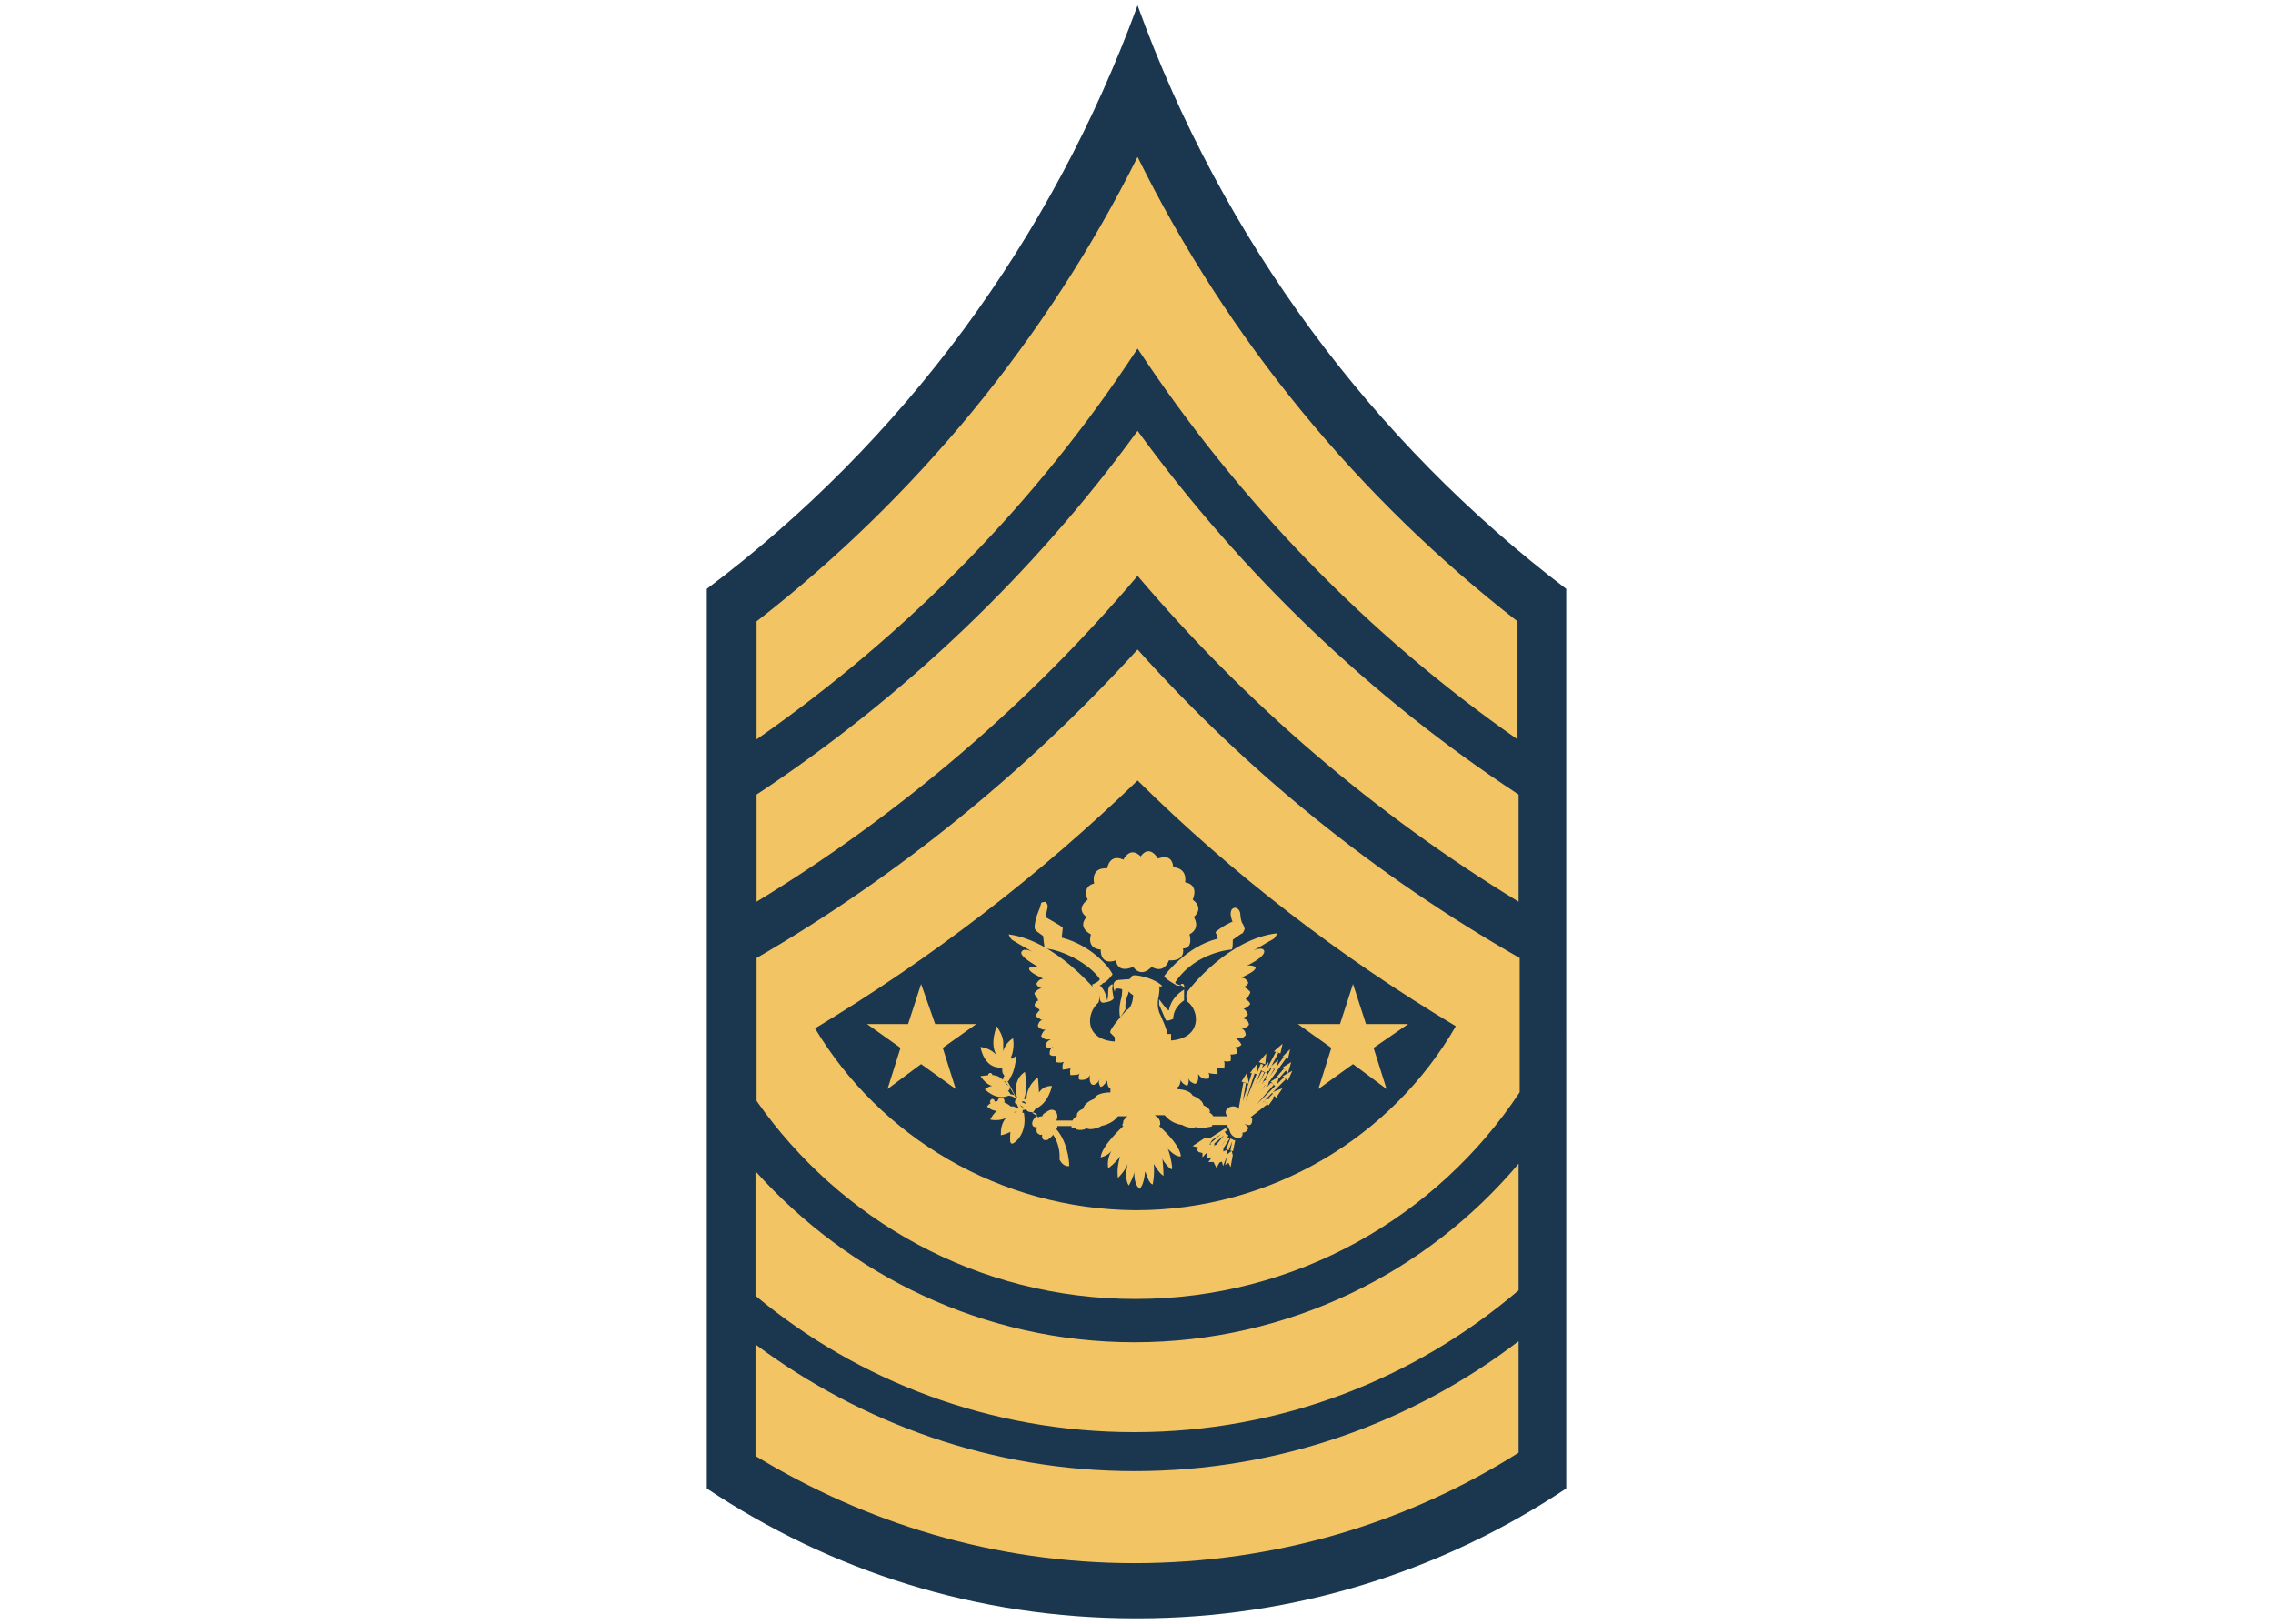 <?xml version="1.0" encoding="utf-8"?>
<!-- Generator: Adobe Illustrator 19.2.1, SVG Export Plug-In . SVG Version: 6.00 Build 0)  -->
<svg version="1.1" xmlns="http://www.w3.org/2000/svg" xmlns:xlink="http://www.w3.org/1999/xlink" x="0px" y="0px" width="210px"
	 height="150px" viewBox="0 0 210 150" style="enable-background:new 0 0 210 150;" xml:space="preserve">
<style type="text/css">
	.st0{fill:none;}
	.st1{fill:#1A374F;}
	.st2{fill:#F3C463;}
	.st3{fill:#F2C363;}
	.st4{fill:none;stroke:#F2C363;stroke-width:0.25;}
	.st5{fill:#F2C363;stroke:#F2C363;stroke-width:0.25;}
	.st6{fill:#F2C363;stroke:#F2C363;stroke-width:0.256;}
</style>
<g id="Layer_2">
	<rect class="st0" width="210" height="150"/>
	<g>
		<path id="path7798_1_"  class="st1" d="M105.1,0.5c-7.9,21.6-21.7,40.3-39.8,53.9v83.1
			c11.4,7.6,24.9,12,39.6,12c0.1,0,0.1,0,0.1,0h0.1c14.6,0,28.2-4.4,39.6-12V54.4C126.8,40.8,112.9,22.1,105.1,0.5z"/>
		<path id="path7800_1_"  class="st2" d="M105.1,60C94.9,71.2,83,80.9,69.9,88.5v13.2
			c7.7,11,20.4,18.3,35,18.3c14.8,0,27.9-7.6,35.5-19.1V88.5C127.1,80.9,115.2,71.3,105.1,60z M105.1,72.1
			c8.8,8.7,18.7,16.3,29.4,22.7l0,0c-5.9,10.2-17,17-29.6,17C92.3,111.7,81.3,105,75.3,95C86.1,88.5,96.1,80.8,105.1,72.1
			L105.1,72.1z"/>
		<path id="path7802_1_"  class="st2" d="M140.3,107.5c-8.5,10.1-21.3,16.5-35.5,16.5
			c-13.9,0-26.4-6.2-35-15.8v11.5c9.5,7.9,21.7,12.6,35,12.6c13.5,0,25.9-4.9,35.5-13.1C140.3,119.3,140.3,107.5,140.3,107.5z"/>
		<path id="path7804_1_"  class="st2" d="M140.3,123.9c-9.8,7.5-22.1,12-35.5,12
			c-13.1,0-25.2-4.4-35-11.7v10.3c10.2,6.2,22.1,9.9,35,9.9c13,0,25.2-3.7,35.5-10.2V123.9L140.3,123.9z"/>
		<path id="path7806_1_"  class="st2" d="M105.1,14.5C96.7,31.3,84.6,46,69.9,57.4v10.9
			c13.9-9.7,25.9-21.9,35.2-36.1c9.3,14.1,21.2,26.4,35.1,36.1V57.4C125.5,46,113.4,31.3,105.1,14.5z"/>
		<path id="path7808_1_"  class="st2" d="M105.1,39.8C95.5,53,83.5,64.4,69.9,73.4v9.9
			c13.3-8.1,25.2-18.3,35.2-30.1c10,11.8,21.9,22,35.2,30.1v-9.9C126.6,64.4,114.7,53,105.1,39.8z"/>
		<g id="g3682" transform="translate(-3.208,-2.383)">
			<path id="path6670"  class="st3" d="M113.1,88.7c1.1-0.6,0.4-1.6,0.4-1.6c1-0.9-0.1-1.6-0.1-1.6
				c0.6-1.5-0.7-1.6-0.7-1.6c0.2-1.4-1.1-1.4-1.1-1.4c-0.1-1.4-1.4-0.8-1.4-0.8c-0.9-1.4-1.6-0.2-1.6-0.2c-1-1-1.6,0.3-1.6,0.3
				c-1.3-0.6-1.5,0.8-1.5,0.8c-1.6-0.1-1.2,1.4-1.2,1.4c-1.2,0.3-0.6,1.5-0.6,1.5c-1.2,0.9-0.1,1.6-0.1,1.6c-0.9,1,0.4,1.6,0.4,1.6
				c-0.4,1.4,0.9,1.4,0.9,1.4c0,1.6,1.4,1,1.4,1c0.2,1.3,1.6,0.6,1.6,0.6c0.8,1.1,1.7,0,1.7,0c1.2,0.7,1.6-0.6,1.6-0.6
				c1.6,0.1,1.3-1.1,1.3-1.1C113.5,90,113.1,88.7,113.1,88.7"/>
			<path id="path6672"  class="st4" d="M95.6,104.1L95.6,104.1L95.6,104.1z M102.9,106.6
				C102.9,106.6,103,106.6,102.9,106.6"/>
			<path id="path6674"  class="st3" d="M96.2,102.3c0.1,0,0.3-0.1,0.3-0.3s-0.1-0.3-0.3-0.3
				c-0.1,0-0.3,0.1-0.3,0.3C95.8,102.2,95.9,102.3,96.2,102.3L96.2,102.3z"/>
			<path id="path6676"  class="st3" d="M94.7,101.9c0.1,0,0.2-0.1,0.2-0.2s-0.1-0.2-0.2-0.2
				s-0.2,0.1-0.2,0.2C94.5,101.8,94.6,101.9,94.7,101.9L94.7,101.9z"/>
			<path id="path6678"  class="st3" d="M96.2,103.2c0.1,0,0.3-0.1,0.3-0.3c0-0.1-0.1-0.3-0.3-0.3
				c-0.1,0-0.3,0.1-0.3,0.3C95.9,103,96.1,103.2,96.2,103.2L96.2,103.2z"/>
			<path id="path6680"  class="st3" d="M94.9,104.3c0.1,0,0.2-0.1,0.2-0.2s-0.1-0.2-0.2-0.2
				c-0.1,0-0.2,0.1-0.2,0.2C94.6,104.2,94.7,104.3,94.9,104.3L94.9,104.3z"/>
			<path id="path6682"  class="st3" d="M95.7,104.3c0.1,0,0.2-0.1,0.2-0.2s-0.1-0.2-0.2-0.2
				s-0.2,0.1-0.2,0.2C95.5,104.2,95.6,104.3,95.7,104.3L95.7,104.3z"/>
			<path id="path6684"  class="st4" d="M95.7,104.3c0.1,0,0.2-0.1,0.2-0.2s-0.1-0.2-0.2-0.2
				s-0.2,0.1-0.2,0.2C95.5,104.2,95.6,104.3,95.7,104.3L95.7,104.3z"/>
			<path id="path6686"  class="st3" d="M97.3,104.4c0.1,0,0.3-0.1,0.3-0.3c0-0.1-0.1-0.3-0.3-0.3
				c-0.2,0-0.3,0.1-0.3,0.3C96.9,104.3,97.1,104.4,97.3,104.4L97.3,104.4z"/>
			<path id="path6688"  class="st4" d="M97.7,104.8c0.2,0,0.4-0.1,0.4-0.4c0-0.2-0.1-0.4-0.4-0.4
				c-0.2,0-0.4,0.1-0.4,0.4C97.4,104.7,97.6,104.8,97.7,104.8L97.7,104.8z"/>
			<path id="path6690"  class="st3" d="M98.4,105.1c0.2,0,0.4-0.1,0.4-0.4c0-0.2-0.1-0.4-0.4-0.4
				c-0.2,0-0.4,0.1-0.4,0.4C98,105,98.2,105.1,98.4,105.1L98.4,105.1z"/>
			<path id="path6692"  class="st3" d="M97.4,105.3c0.1,0,0.3-0.1,0.3-0.3s-0.1-0.3-0.3-0.3
				c-0.2,0-0.3,0.1-0.3,0.3C97.2,105.3,97.3,105.3,97.4,105.3L97.4,105.3z"/>
			<path id="path6694"  class="st4" d="M105.1,95.1L105.1,95.1 M112.5,93.8L112.5,93.8 M116.9,86.6
				L116.9,86.6 M116.1,100.4C116.1,100.4,116,100.4,116.1,100.4 M111.9,102.2L111.9,102.2"/>
			<polygon id="polygon6696" class="st3" points="118.4,101.5 118.4,101.5 117.9,102.3 118.6,102.5 			"/>
			<polygon id="polygon6698" class="st3" points="121.7,98.8 121.7,98.8 120.9,99.5 121.5,99.7 			"/>
			<polygon id="polygon6700" class="st3" points="122.4,99.3 122.4,99.3 121.7,100 122.2,100.2 			"/>
			<polygon id="polygon6702" class="st3" points="119.3,100.7 119.3,100.7 118.7,101.5 119.3,101.6 			"/>
			<polygon id="polygon6704" class="st3" points="120.9,103.8 120.9,103.8 119.9,104 120.4,104.5 			"/>
			<polygon id="polygon6706" class="st3" points="121.7,102.9 121.7,102.9 120.7,103.3 121.1,103.8 			"/>
			<polygon id="polygon6708" class="st3" points="122.6,101.3 122.6,101.3 121.7,101.8 122.2,102.2 			"/>
			<polygon id="polygon6710" class="st3" points="122.5,100.5 122.5,100.5 121.7,101 122.2,101.5 			"/>
			<polygon id="polygon6712" class="st3" points="120.2,99.7 120.2,99.7 119.5,100.5 120.1,100.7 			"/>
			<polygon id="polygon6714" class="st3" points="120.4,100.5 120.4,100.5 119.6,101.2 120.2,101.5 			"/>
			<polygon id="polygon6716" class="st3" points="121.3,100.3 121.3,100.3 120.5,101 121.1,101.2 			"/>
			<polygon id="polygon6718" class="st3" points="120.6,101.8 120.6,101.8 119.8,102.4 120.3,102.8 			"/>
			<polygon id="polygon6720" class="st3" points="121.4,101.8 121.4,101.8 120.6,102.3 121.1,102.8 			"/>
			<path id="path6722"  class="st4" d="M118.2,102.4l-0.5,2.8 M119,101.5l-1.2,3.7 M119.8,100.7
				l-1.9,4.7 M120,102.5l-1.9,2.9 M120.1,104.2l-1.8,1.4 M120.9,103.5l-0.4,0.4 M120.2,104.3l-1.8,1.4 M121.9,102l-3.7,3.7
				 M120.8,102.5l-2.6,3 M121.9,101.2l-0.6,0.7 M120.8,101.1l-0.6,1 M119.9,102.5l-1.9,2.9 M121.2,99.6l-0.9,1.7 M120.2,101.5
				l-2.2,3.9 M119.9,101.4l-2,4 M121.9,100.1l-1.5,2.1 M120.2,102.7l-2.1,2.9 M120.7,102.5l-2.6,3.1 M115.4,109.2H115l0.6-0.9
				l0.4-0.1v0.4"/>
			<polygon id="polygon6724" class="st3" points="115.1,108.1 115,108.5 114.3,109.3 114.3,108.9 113.9,108.8 114.6,108.1 			"/>
			<polygon id="polygon6726" class="st3" points="116.6,108.6 116.6,109.1 116.2,110.1 116.1,109.7 115.7,109.8 116.1,108.8 			"/>
			<polygon id="polygon6728" class="st3" points="115.4,108 115.1,108.1 114.3,109 114.7,108.9 114.8,109.3 115.4,108.5 			"/>
			<polygon id="polygon6730" class="st3" points="117,108.7 117.1,109.1 116.9,110.2 116.7,109.8 116.4,110 116.6,109 			"/>
			<path id="path6732"  class="st4" d="M116,108.1l0.6-0.9 M115.6,108.3l0.9-1.1 M115.1,108.1
				l1.3-1.1 M115.1,107.6l1.4-0.9 M116,108.6l0.7-1.1 M116.6,108.6l0.4-1 M117,108.7l0.2-1 M105.4,108.7L105.4,108.7 M107,109.8
				L107,109.8 M108.7,110.5L108.7,110.5 M99.4,104.9L99.4,104.9"/>
			<path id="path6734"  class="st3" d="M95.9,104.2l-0.4-0.1c-0.4,0-0.8,0.1-1.1,0.5
				c0,0,0.4,0.4,0.9,0.4c-0.2,0.2-0.4,0.4-0.6,0.8c0,0,1.2,0.4,2.4-0.8l0,0l0.1-0.2c-0.3-0.3-0.6-0.2-0.6-0.2S96.3,104.3,95.9,104.2
				L95.9,104.2L95.9,104.2z"/>
			<path id="path6736"  class="st5" d="M97.7,105.3l-0.4-0.1c0,0-1.5,0.1-1.5,1.9
				c0,0,0.5-0.1,0.9-0.4c0,0-0.1,1.1,0,1.2C96.7,108,98,107.2,97.7,105.3L97.7,105.3L97.7,105.3z"/>
			<polygon id="polygon6738" class="st6" points="114.9,109.2 115.5,108.3 116,108.1 116,108.6 116,108.6 116.1,108.6 116.1,109.1 
				115.6,110 115.4,109.6 115.1,109.6 115.4,109.2 			"/>
			<polygon id="polygon6740" class="st6" points="113.9,108.7 113.9,108.7 114.1,108.3 113.7,108.2 114.6,107.6 115.1,107.6 
				114.8,108.1 114.7,108.1 			"/>
			<path id="path6742"  class="st3" d="M106,93.3v0.3c-0.1,0,0.1,1,0.1,1c-0.1,0.3-0.8,0.4-0.9,0.4
				c-0.4,0.1-0.4-0.5-0.4-0.5c0-0.4-0.6-0.8-0.6-0.8c-0.1-0.3-0.1-0.4,0-0.4c0,0,0.7-0.3,0.6-0.5c-0.9-1.3-3.2-2.6-5-2.8
				c-0.1,0-0.1-0.2-0.1-0.2s-0.1-0.6-0.1-0.9c0-0.1-0.6-0.4-0.7-0.6c-0.1-0.1-0.1-0.1-0.1-0.4c0-0.1,0.1-0.5,0.1-0.6
				s0.4-1.1,0.4-1.1c0-0.1,0.1-0.3,0.1-0.4c0.1-0.1,0.4-0.1,0.4-0.1c0.1,0.1,0.2,0.2,0.2,0.4v0.1l-0.2,0.9c0.5,0.3,1.4,0.8,1.5,0.9
				s0.1,0.1,0.1,0.1l-0.1,0.9c2.7,0.7,4.4,2.7,4.7,3.4c0,0-0.6,0.8-0.9,0.8c0,0-0.1,0.2-0.3,0.2c0.6,0.5,0.7,1.4,0.7,1.4
				s0.1-0.1,0.1-1C105.6,93.9,105.6,93.4,106,93.3L106,93.3L106,93.3z"/>
			<path id="path6744"  class="st3" d="M106.7,96.4c-0.2-0.8,0.1-1.8,0.1-1.8
				c0.1-0.3,0.1-1.1,0.1-1.1l0.6,0.1c0,0,0,0.6-0.1,0.7c0,0-0.3,0.7-0.2,1.3L106.7,96.4L106.7,96.4L106.7,96.4z"/>
			<path id="path6746"  class="st3" d="M105.8,97.8L105.8,97.8c-0.2-0.3,1.5-2.1,1.5-2.1
				c0.6-0.3,0.6-1.4,0.6-1.4c-0.1,0-0.4-0.3-0.4-0.3l-0.6-0.2c-0.1-0.1-0.4-0.1-0.6-0.1c-0.1,0.1-0.1,0.3-0.1,0.3s-0.5-1.1,0.5-1.1
				c1-0.1,0.7,0,0.9-0.1c0.2-0.1,0-0.4,0.7-0.3c0.7,0.1,1.6,0.4,2.1,0.8c0.4,0.3-0.1,0.2-0.1,0.2s0.1,0.3-0.1,1.2
				c-0.1,0.8,0.1,1.1,0.1,1.2c0,0,0.9,1.9,0.7,2h0.4v0.6c2.8-0.2,2.7-2.7,1.5-3.6c0,0-0.2-0.6,0-0.9c0.2-0.3,3.8-4.9,8.3-5.4
				c0,0-0.1,0.3-0.3,0.5c0,0-0.9,0.5-1.9,1.1c0,0,0.8-0.4,1,0c0.1,0.4-0.6,0.9-1.6,1.4l0,0c0.4-0.1,0.8,0.1,0.8,0.1
				c0.1,0.3-0.5,0.6-1.3,1c0.4,0,0.6,0.4,0.6,0.4c0.1,0.1-0.1,0.4-0.5,0.5c0.3-0.1,0.7,0.4,0.7,0.4c0.1,0.1-0.3,0.6-0.3,0.6
				s-0.1,0-0.1,0.1c0.2,0.1,0.4,0.3,0.4,0.4s-0.1,0.2-0.4,0.4c0,0-0.1,0-0.2,0.1l0,0c0.2,0,0.4,0.5,0.4,0.5s0,0.1-0.4,0.3
				c0.2,0.1,0,0.1-0.1,0.1h0.1c0.4,0,0.5,0.5,0.5,0.5c0,0.2-0.5,0.4-0.5,0.4c-0.1,0-0.1,0-0.2,0l0,0c0.4,0.1,0.4,0.6,0.4,0.6
				c-0.3,0.4-0.7,0.3-0.7,0.3c-0.1,0-0.1,0-0.2,0c0.4,0.3,0.5,0.6,0.5,0.6c-0.3,0.3-0.6,0.2-0.6,0.2c-0.1,0-0.1,0-0.1-0.1
				c0.3,0.1,0.3,0.7,0.3,0.7c-0.2,0.1-0.6,0.1-0.6,0.1s-0.1,0-0.1-0.1c0.2,0.1,0.1,0.7,0.1,0.7c-0.4,0.1-0.6,0-0.6,0l0,0
				c0.1,0.3,0,0.7,0,0.7c-0.1,0-0.6-0.1-0.6-0.1c-0.1,0-0.1-0.1-0.1-0.1c0.1,0.1,0.1,0.7,0.1,0.7s-0.6,0-0.8-0.1c0,0-0.1,0-0.1-0.1
				c0.2,0.2,0.1,0.6,0.1,0.6c-0.2,0.1-0.6,0-0.6,0c-0.1-0.1-0.2-0.1-0.4-0.4c0.1,0.9-0.3,0.9-0.3,0.9c-0.1,0-0.4-0.2-0.4-0.2
				c-0.1-0.1-0.1-0.1-0.2-0.3c0.1,0.4-0.1,0.7-0.1,0.7l-0.2-0.1c-0.2-0.1-0.4-0.3-0.4-0.5c0,0.1-0.1,0.7-0.3,0.7v0.2
				c0,0,1.1,0,1.4,0.6c0,0,0.9,0.3,1,0.9c0,0,0.6,0.2,0.6,0.6h-0.1c0.1,0.1,0.3,0.2,0.4,0.4h1.3c-0.6-0.7,0.7-1.3,1.1-0.6
				c0.1,0.1,0.1,0,0.3,0.1c0.1,0.1,0.9,0.5,0.9,0.8s-0.1,0.6-0.4,0.5c-0.1,0-0.3-0.1-0.3-0.1s0.1,0.1,0.3,0.3
				c0.1,0.2-0.2,0.5-0.4,0.5H118c0,0,0.1,0.6-0.5,0.5s-0.7-0.7-0.7-0.7l-0.1-0.2c0,0-0.1-0.1-0.1-0.3h-1.4v0.1c0,0-0.1,0.1-0.4,0.1
				l0,0c-0.2,0.3-1.1,0-1.1,0c-0.3,0.1-0.7,0.1-1.3-0.2h0.1c0,0-0.9,0-1.6-0.8l-0.1-0.1h-0.9c0.1,0.1,0.4,0.3,0.4,0.4
				c0,0,0.1,0.1,0.1,0.4c0,0.1,0,0.1-0.1,0.2c2.1,1.9,2,2.8,2,2.8c-0.5,0.1-1.2-0.7-1.2-0.7l0,0c0.3,0.8,0.4,1.6,0.4,1.8
				c0,0.4-0.9-0.7-0.9-0.9c0.1,0.9,0.1,1.6,0.1,1.6c-0.4-0.2-0.9-1.1-0.9-1.1c0.1,1.1-0.1,1.9-0.1,1.9c-0.4-0.1-0.6-1.1-0.7-1.2
				c-0.1,1.3-0.5,1.6-0.5,1.6c-0.4-0.3-0.5-0.9-0.5-1.6c0,0.4-0.5,1.3-0.5,1.3c-0.3-0.4-0.3-1.2-0.1-2c-0.2,0.6-0.9,1.3-0.9,1.3
				c-0.1-0.6,0-1.4,0.2-2c-0.5,0.7-1.1,1.1-1.1,1.1c-0.1-0.5,0-1.1,0.3-1.6c-0.4,0.5-1,0.6-1,0.6c0.1-1.1,2-2.8,2.1-2.9
				c-0.1,0-0.1-0.1-0.1-0.1c0.1-0.2,0.1-0.4,0.1-0.4c0.1-0.1,0.3-0.4,0.4-0.4h-0.9c-0.6,0.8-1.6,0.9-1.6,0.9h0.1
				c-0.8,0.4-1.3,0.3-1.4,0.2c-0.4,0.3-1,0.1-1,0.1v-0.1c-0.2,0.1-0.4-0.1-0.4-0.1c0-0.1,0-0.1,0.1-0.1l0,0h-1.4l0,0
				c0,0.1,0,0.2-0.1,0.3l0.1,0.1c1.1,1.4,1.1,3.3,1.1,3.3c-0.6,0.1-0.9-0.6-0.9-0.6c0.1-1.4-0.6-2.3-0.6-2.3l0,0
				c-0.1,0.2-0.4,0.4-0.4,0.4c-0.1,0.1-0.1,0.1-0.4,0.1c-0.3-0.1-0.2-0.5-0.2-0.5c-0.2,0-0.1,0.1-0.4-0.1c-0.2-0.1-0.1-0.6-0.1-0.6
				h0.1c-0.7,0.1-0.5-0.5-0.5-0.5c0.1-0.3,0.3-0.4,0.4-0.6l0,0c0.1-0.2-0.6-0.3-0.6-0.3l-0.9-0.6c0,0-0.1-0.1-0.2-0.3
				c-0.3-0.6-0.9-0.6-0.9-0.6c-1.2,0.5-2.2-0.6-2.2-0.6c0.3-0.2,0.5-0.3,0.7-0.3c-0.6-0.1-1.1-0.9-1.1-0.9c0.6-0.1,0.9-0.1,1.2-0.1
				l0.4,0.1c0.6,0.3,0.9,0.9,0.9,0.9l0.1,0.1c-0.4,0.1-0.4,0.1-0.4,0.1c0.4,0.2,0.6,0.6,0.6,0.6s0-0.1,0.4,0.1l0,0
				c-0.4-0.8-1-1.9-1.1-2c-0.1-0.1-0.1-0.4-0.1-0.6h-0.1c-1.6,0.1-1.9-1.9-1.9-1.9c0.7,0.1,1.2,0.4,1.5,0.8c-0.7-1.1,0-2.7,0-2.7
				s0.6,0.8,0.6,1.5v0.8c0.1-0.4,0.4-0.9,0.9-1.2c0,0,0.2,0.9-0.2,1.8l0.1,0.1c0.1-0.1,0.2-0.1,0.4-0.3c0,0-0.1,2.1-1,2.4l0,0
				c0.1,0.2,0.3,0.4,0.5,0.7l0.3,0.5c0.3,0.5,0.6,1,0.6,1.1c0,0-1.2-2.1,0.4-3.2c0,0,0.4,2.1-0.3,2.8l0.5,0.2c0,0-0.4-1.4,1-2.5
				c0,0,0.1,1,0.1,1.4c0.3-0.4,0.6-0.6,1.2-0.6c0,0-0.3,1.6-1.5,2.1l-0.3,0.4c0,0,0.5,0.3,0.5,0.4c0.2-0.1,0.4-0.1,0.4-0.1
				c0.1-0.3,0.3-0.3,0.4-0.4c0.8-0.6,1.2,0.3,0.9,0.8h0.1h1.4c0.1-0.2,0.2-0.3,0.4-0.4v-0.1c0-0.4,0.6-0.6,0.6-0.6
				c0.1-0.6,1-0.9,1-0.9c0.2-0.6,1.4-0.6,1.4-0.6h0.1v-0.4c-0.3,0-0.3-0.7-0.3-0.7c-0.1,0.2-0.3,0.4-0.4,0.5l-0.2,0.1
				c0,0-0.3-0.4-0.1-0.7c-0.1,0.1-0.1,0.2-0.2,0.3c0,0-0.2,0.2-0.4,0.2c0,0-0.4,0-0.3-0.9c-0.1,0.2-0.3,0.4-0.4,0.4
				c0,0-0.4,0.1-0.6,0c0,0-0.1-0.4,0.1-0.6c-0.1,0.1-0.1,0.1-0.1,0.1c-0.1,0.1-0.8,0.1-0.8,0.1s-0.1-0.6,0.1-0.7
				c-0.1,0.1-0.1,0.1-0.2,0.1c0,0-0.5,0.1-0.6,0.1c0,0-0.1-0.5,0.1-0.7c0,0,0,0-0.1,0c0,0-0.2,0.1-0.6,0c0,0-0.1-0.6,0.1-0.7
				c-0.1,0.1-0.1,0.1-0.1,0.1s-0.4,0.1-0.6-0.1c0,0-0.1-0.5,0.3-0.7c-0.1,0-0.1,0-0.1,0.1c0,0-0.4,0.1-0.6-0.2c0,0,0-0.4,0.5-0.6
				c-0.1,0-0.1,0-0.2,0c0,0-0.4,0.1-0.7-0.3c0,0,0.1-0.4,0.4-0.6c-0.1,0-0.1,0-0.2,0c0,0-0.5-0.1-0.5-0.4c0,0,0.1-0.5,0.5-0.5
				c-0.1,0-0.3,0-0.3-0.1c-0.3-0.1-0.4-0.3-0.4-0.3s0.2-0.4,0.4-0.5c-0.1,0-0.1-0.1-0.1-0.1c-0.2-0.1-0.4-0.2-0.4-0.4
				c0-0.1,0.2-0.4,0.4-0.4c-0.1,0-0.1,0-0.1-0.1c0,0-0.4-0.5-0.3-0.6c0,0,0.4-0.5,0.7-0.4c-0.4-0.1-0.6-0.4-0.5-0.5
				c0,0,0.2-0.4,0.6-0.4c-0.8-0.4-1.4-0.7-1.3-1c0,0,0.4-0.2,0.8-0.1c-1-0.6-1.7-1.1-1.5-1.4c0.2-0.4,1,0,1,0
				c-1.1-0.6-1.9-1.1-1.9-1.1c-0.2-0.2-0.3-0.5-0.3-0.5c4.4,0.6,8,5.2,8.3,5.4c0.2,0.3,0,0.9,0,0.9c-1.1,0.9-1.4,3.4,1.5,3.6v-0.4
				L105.8,97.8L105.8,97.8L105.8,97.8z"/>
			<path id="path6748"  class="st3" d="M110.3,94.7v0.5l0.6,1.4c0.1,0.2,0.7-0.1,0.7-0.1
				c0-1.1,1-1.7,1-1.7v-1.1c0.1-0.6-0.3-0.4-0.3-0.4v0.1c0,0-0.6-0.1-0.5-0.3l0,0c1.9-2.8,5.2-3,5.2-3c0.1-0.1,0.1-0.6,0.1-0.9
				c0,0,0.8-0.6,0.9-0.6c0.1-0.1,0.2-0.4,0.2-0.4s-0.1-0.4-0.2-0.5s-0.2-0.6-0.2-0.8c0-0.1,0-0.2-0.1-0.4c0,0-0.3-0.5-0.7-0.1
				c0,0-0.1,0.2-0.1,0.4c0,0.1,0.1,0.7,0.2,0.7c-0.2,0.1-0.4,0.2-0.4,0.2c-0.8,0.4-1.2,0.8-1.2,0.8v0c0,0,0.2,0.4,0.2,0.6
				c-2.9,0.7-4.9,3.4-4.9,3.4c-0.2,0.2,1.1,0.9,1.1,0.9h-0.1c0,0,0.3,0.1,0.5,0c0,0,0.3,0.1,0.3,0.3v0.1c-1,0.6-1.3,1.4-1.4,1.9
				C111.1,95.8,110.6,95.1,110.3,94.7L110.3,94.7L110.3,94.7z"/>
		</g>
		<polygon id="polygon7354" class="st2" points="83.2,96.8 80.1,94.6 83.9,94.6 85.1,90.9 85.1,90.9 86.4,94.6 90.2,94.6 87.1,96.8 
			88.3,100.6 85.1,98.3 82,100.6 		"/>
		<polygon id="polygon7356" class="st2" points="126.9,96.8 130.1,94.6 126.2,94.6 125,90.9 125,90.9 123.8,94.6 119.9,94.6 
			123,96.8 121.8,100.6 125,98.3 128.1,100.6 		"/>
	</g>
</g>
<g id="Layer_1">
</g>
</svg>
